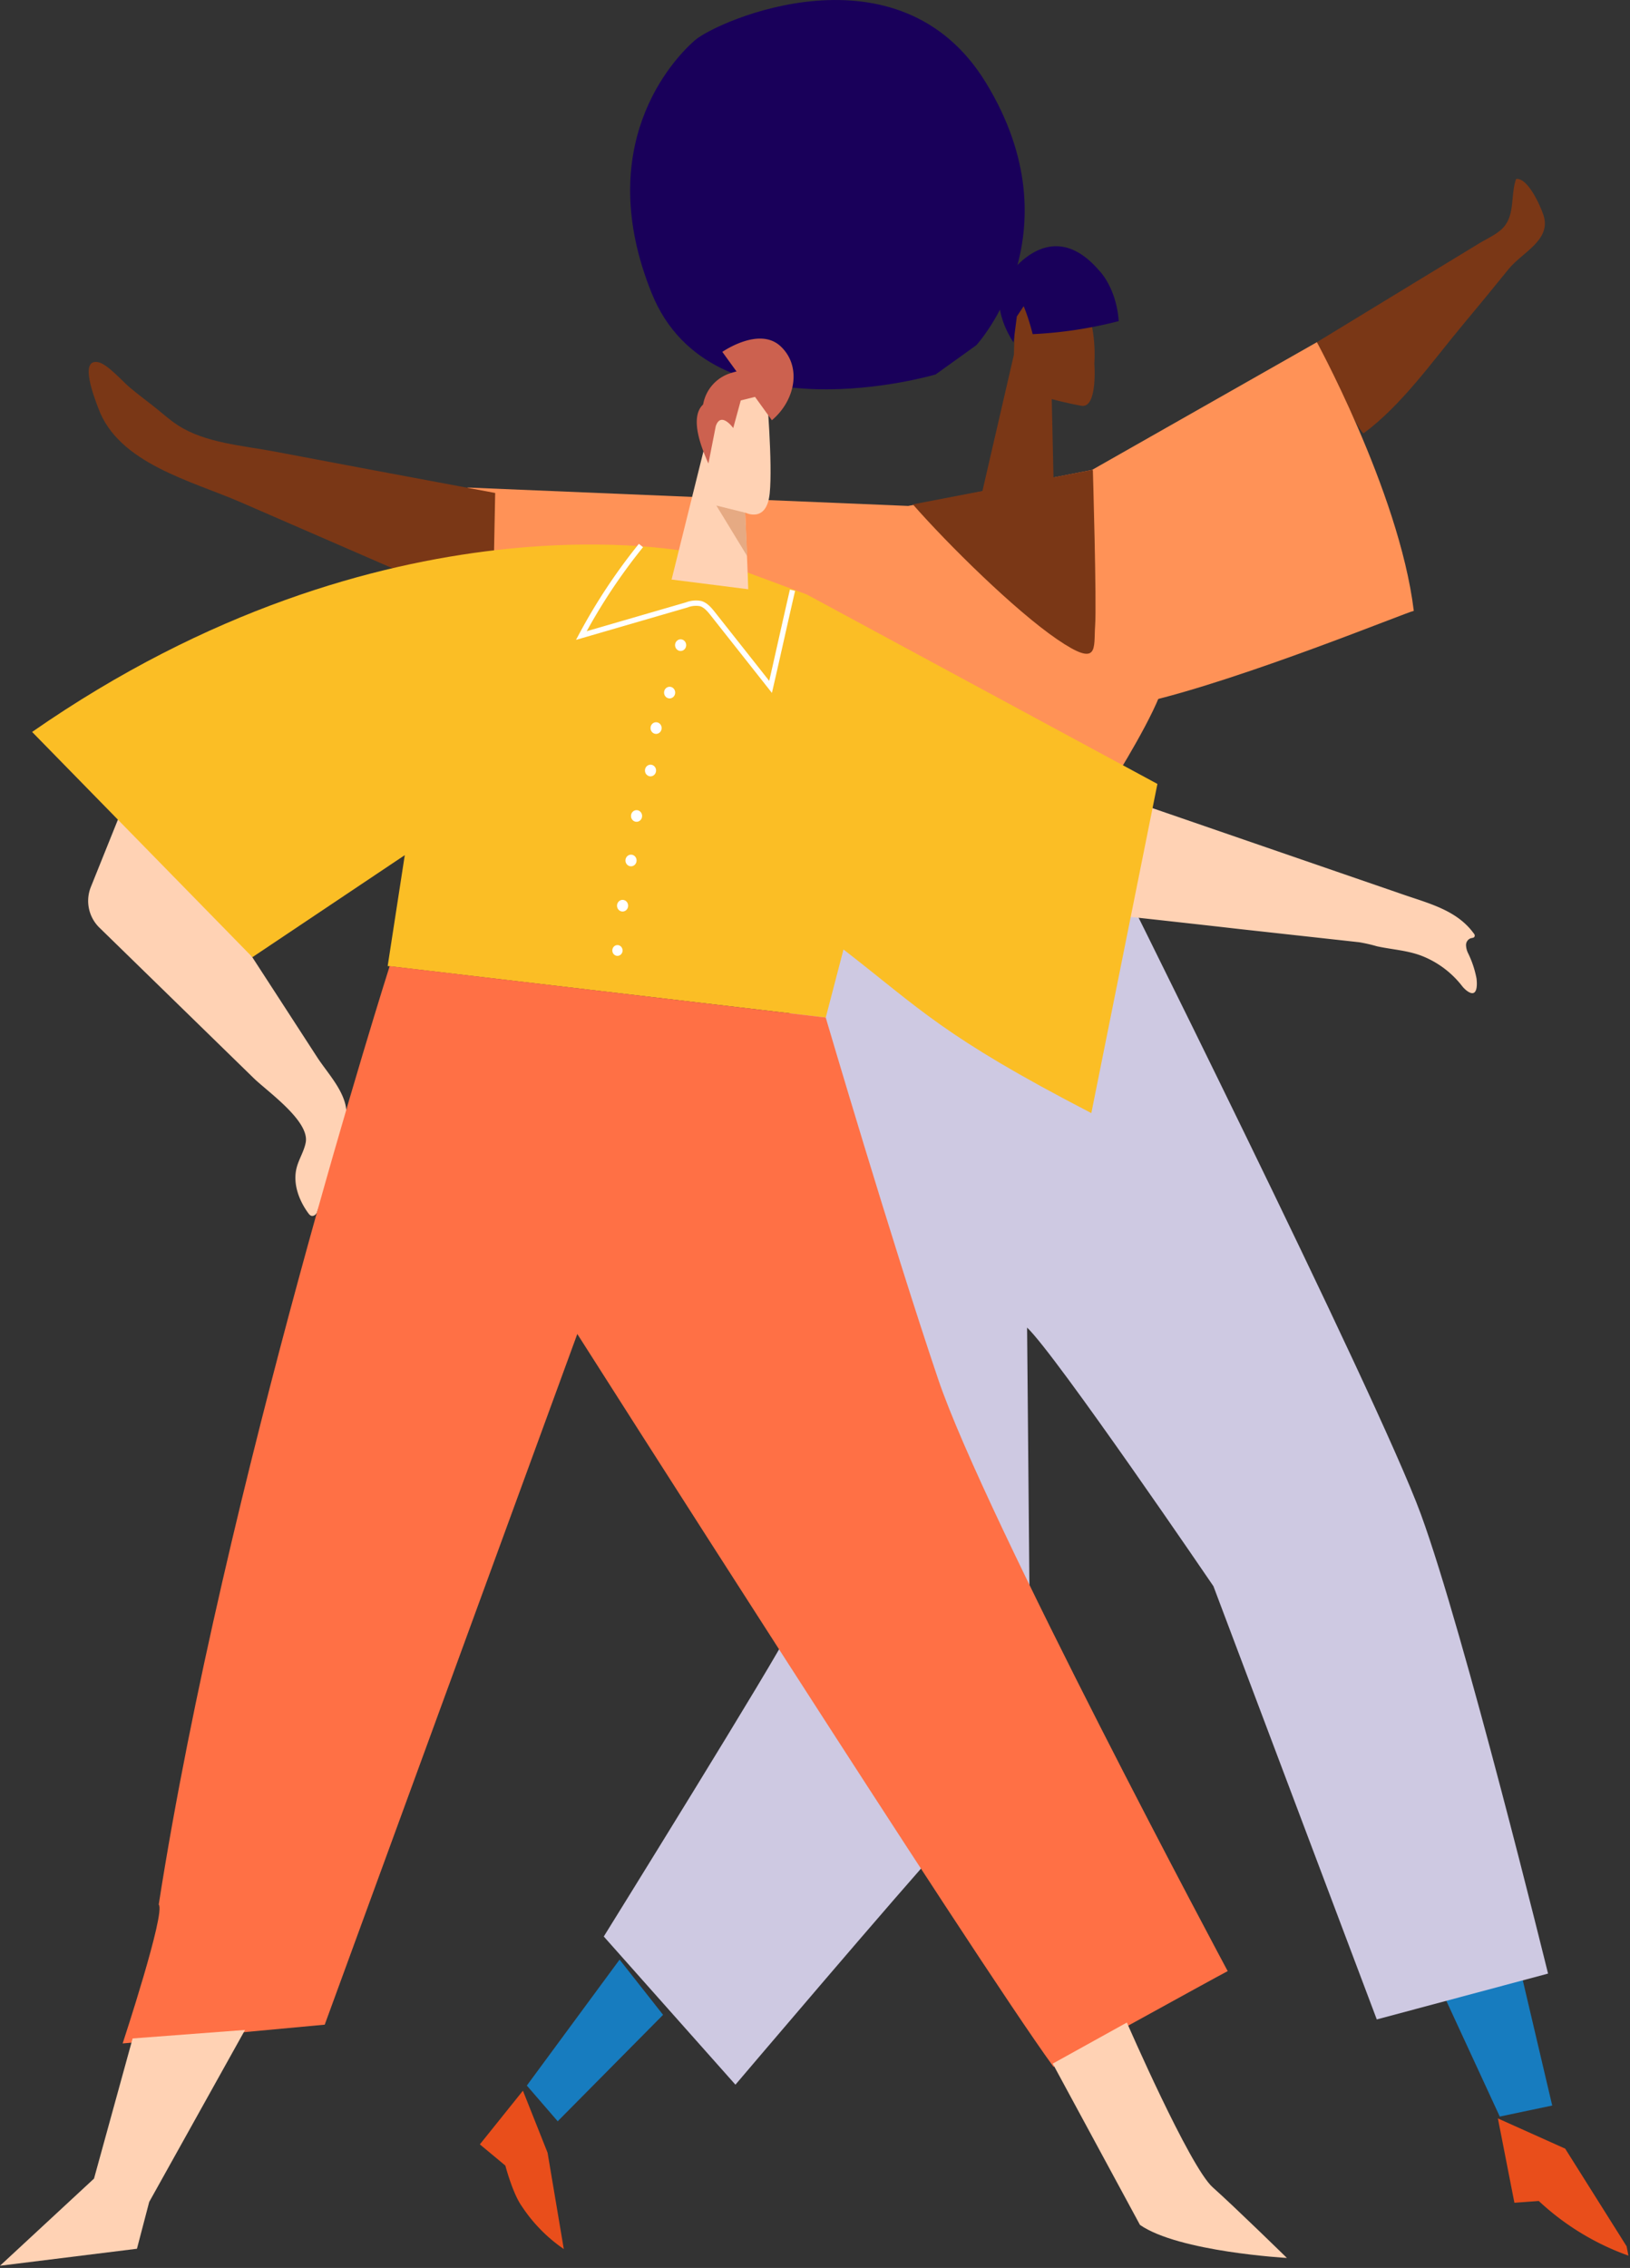 <svg xmlns="http://www.w3.org/2000/svg" xmlns:xlink="http://www.w3.org/1999/xlink" viewBox="0 0 278.68 387.69"><rect x="0" y="0" width="278.68" height="387.69" fill="#333333" stroke="none"/><defs><style>.cls-1{fill:#e94e1b;}.cls-2{fill:#177cbf;}.cls-3{fill:#19005a;}.cls-4{fill:#7a3716;}.cls-5{fill:#ff9257;}.cls-6{fill:#cec9e2;}.cls-7{fill:#ffd2b4;}.cls-8{fill:#fbbe25;}.cls-9{fill:#ff7045;}.cls-10{fill:#e6aa83;}.cls-11{fill:none;stroke:#fff;stroke-miterlimit:10;stroke-width:1.6px;}.cls-12{fill:#cc614f;}.cls-13{fill:#fff;}</style><symbol id="CONTACT-febecoop_2" data-name="CONTACT-febecoop 2" viewBox="0 0 488.44 679.5"><path class="cls-1" d="M487.89,673.66l-18.42-29.28-20.18-9.06,4.95,25.29,7.31-.53a77.72,77.72,0,0,0,26.89,16.39"/><polygon class="cls-2" points="432.7 597.62 449.85 634.76 465.58 631.45 456.51 592.85 432.7 597.62"/><path class="cls-3" d="M280.63,112.3S213.39,132.19,195.5,88,201.65,18,208.39,12.11s61.26-30,87.34,12.71c27.74,45.46-2.89,78.71-2.89,78.71Z"/><path class="cls-4" d="M395,102.62l28.84-17.57L443.65,73c2.38-1.46,5.59-2.81,7.41-4.92,3.41-3.95,2-9.78,3.69-14.4,3.46-.51,7.22,7.89,8.19,10.78,2.52,7.51-6.37,11.22-10.39,16.18q-6.8,8.41-13.74,16.72c-9.1,10.9-18.31,24.11-29.84,32.62C406.21,127.73,395,102.62,395,102.62Z"/><path class="cls-5" d="M326.78,141.37,395,102.62c-1.74-3.12,24.7,44.35,29.06,80.58-2.19.4-50.82,20.42-80.45,27.35Z"/><path class="cls-5" d="M146.57,167.48c1.62,49.85,8.62,78.77,8.62,78.77,21.75.08,85.23-13.27,85.23-13.27l8.28,27.56L332,255.49l.07-18.26s11.34-17.67,15.68-28.4c5.11-12.62-19.94-67.94-19.94-67.94l-55.4,10.84-132.17-5.52"/><path class="cls-4" d="M293.91,150.57l10.21-44.21.64-23s15.42-2.51,19.95,6.18S328.24,109,328.24,109s1.08,13.62-3.93,12.69-8.84-2-8.84-2l.78,35.13Z"/><path class="cls-4" d="M273.8,151.26l54-10.37s1.17,39.92.68,46.76,1.32,12.78-11.42,4.07S284.24,163.16,273.8,151.26Z"/><path class="cls-3" d="M329.56,81s5.24,5,6,15.3a126.51,126.51,0,0,1-25.82,3.91S306.51,86.29,301.5,84C301.5,84,314.24,63.31,329.56,81Z"/><path class="cls-3" d="M308.49,89.66,305,94.9l-1,7.77s-6-8.29-3.94-16.8l8.53-4.23Z"/><path class="cls-6" d="M248.71,260c-23.05,78.47-21.83,102.15-21.83,102.15s11.43,122.33,9.43,127.61-55.21,91-55.21,91l39.49,44.44s49.8-58.64,63.07-73.13S309,501.27,309,501.27l-.93-103.12c8.56,8,55.89,77.55,55.89,77.55l49,129.93,51.37-13.75s-25.06-102-38.14-137.75-95.28-200.26-95.28-200.26"/><path class="cls-4" d="M148.53,147.84,111.93,141,82.2,135.39c-9.35-1.76-20.63-2.54-28.77-7.8-2.73-1.76-5-3.92-7.61-5.94-2.31-1.79-4.56-3.5-6.81-5.37s-6.8-7.17-9.64-7.68c-5.71-1-1,10.79.13,13.85,6.06,16.55,27.87,21.73,42.71,28.18l75.62,32.88Z"/><path class="cls-1" d="M156.85,627l-12.92,16.1,7.65,6.36s2.16,8.28,4.89,12.13a46.59,46.59,0,0,0,12.64,12.9l-4.87-28.9Z"/><polygon class="cls-2" points="167.28 636.17 198.89 604.25 185.84 587.69 158.02 625.46 167.28 636.17"/><path class="cls-7" d="M330.65,268a5.31,5.31,0,0,0,4.54,6.55c9.11,1,26.6,2.92,35.93,4l25.24,2.78,11.32,1.25a46.72,46.72,0,0,1,5.35,1.22c4.62,1,9.35,1.22,13.75,3a28.47,28.47,0,0,1,11.63,8.74,8.35,8.35,0,0,0,1.46,1.51c3.21,2.47,3.28-1.37,3-3.63a29.85,29.85,0,0,0-2.53-7.57,5.83,5.83,0,0,1-.61-2.45,2.18,2.18,0,0,1,1.37-2c.42-.12,1-.11,1.17-.5s0-.74-.25-1c-5.09-7-13.62-9-21.39-11.71l-30.86-10.63-35.63-12.28-17.07-5.88Z"/><path class="cls-7" d="M27.25,266a11.23,11.23,0,0,0,2.5,12.14l46.4,45.25c4.13,4,16.74,12.8,15.55,19.23-.5,2.68-2.07,5-2.74,7.65-1.17,4.68.68,9.68,3.48,13.52.39.54.86,1.1,1.71.77a1.83,1.83,0,0,0,1-1.17l6.63-19.85a34.74,34.74,0,0,0,2.13-9.06c.34-6.47-5.44-12.28-8.8-17.45L84,299.89l-25.44-39.2-18-27.79Z"/><path class="cls-8" d="M327.34,333.82l19.82-98.72L242,178.29l-33.59-12.46S115.9,145.62,9.63,219.51l66.08,67.55,45.7-30.6-5.13,33.25,131.4,15.45L253,284.75C276.13,302.65,282.74,310.73,327.34,333.82Z"/><path class="cls-7" d="M224.43,176.72c0-1.44-.92-23-.92-23s6.44,3.35,7.36-5.74-.93-30.35-.93-30.35l-15.4,3.45-13.1,52.73Z"/><path class="cls-9" d="M116.88,289.74S67.09,446.22,47.61,571.18c2.17,2.25-10.82,41.65-10.82,41.65L97.4,607.2l75.76-207.14S292.2,587.2,316,619.85c0,0,47.91-26.46,52.24-28.71,0,0-72.79-135.91-86.86-177.57s-33.71-108.41-33.71-108.41Z"/><path class="cls-7" d="M338,606.56s18.79,43.2,25.71,49.38S386,677.16,386,677.16s-32.39-1.82-44.07-9.91l-26.17-48.37Z"/><polygon class="cls-7" points="39.78 611.33 28.2 653.36 0 679.5 41.08 674.4 44.75 660.37 73.5 608.78 39.78 611.33"/><polygon class="cls-10" points="223.51 153.76 214.87 151.61 224.13 166.81 223.51 153.76"/><path class="cls-11" d="M192.25,163.6a172,172,0,0,0-17.88,27L206,181.41a7.54,7.54,0,0,1,4.16-.39c1.56.46,2.72,1.88,3.79,3.24L231.13,206c2.18-9.43,4.4-19.6,6.58-29"/><path class="cls-12" d="M210.9,121.3a12,12,0,0,1,8.46-9.46,16.1,16.1,0,0,1,1.56-.43l-4.26-5.88s11-7.68,17.44-1.71,4.52,16.24-2.58,22.21l-5.05-7-4.28,1.06-2.26,8.28s-3.72-5.18-5.25-.52L212.49,139l-.4-.89C210.74,134.92,206.59,125.32,210.9,121.3Z"/><ellipse class="cls-13" cx="196.79" cy="218.35" rx="1.67" ry="1.75"/><ellipse class="cls-13" cx="200.85" cy="207.71" rx="1.67" ry="1.75"/><ellipse class="cls-13" cx="204.15" cy="193.48" rx="1.67" ry="1.75"/><ellipse class="cls-13" cx="195.12" cy="231.08" rx="1.67" ry="1.75"/><ellipse class="cls-13" cx="190.93" cy="244.71" rx="1.67" ry="1.75"/><ellipse class="cls-13" cx="189.27" cy="258.06" rx="1.67" ry="1.75"/><ellipse class="cls-13" cx="186.74" cy="271.62" rx="1.67" ry="1.75"/><ellipse class="cls-13" cx="185.2" cy="285.05" rx="1.54" ry="1.62"/></symbol></defs><title>landing-leftillu</title><g id="Calque_2" data-name="Calque 2"><g id="contenu"><use width="488.44" height="679.5" transform="scale(0.57)" xlink:href="#CONTACT-febecoop_2"/></g></g></svg>